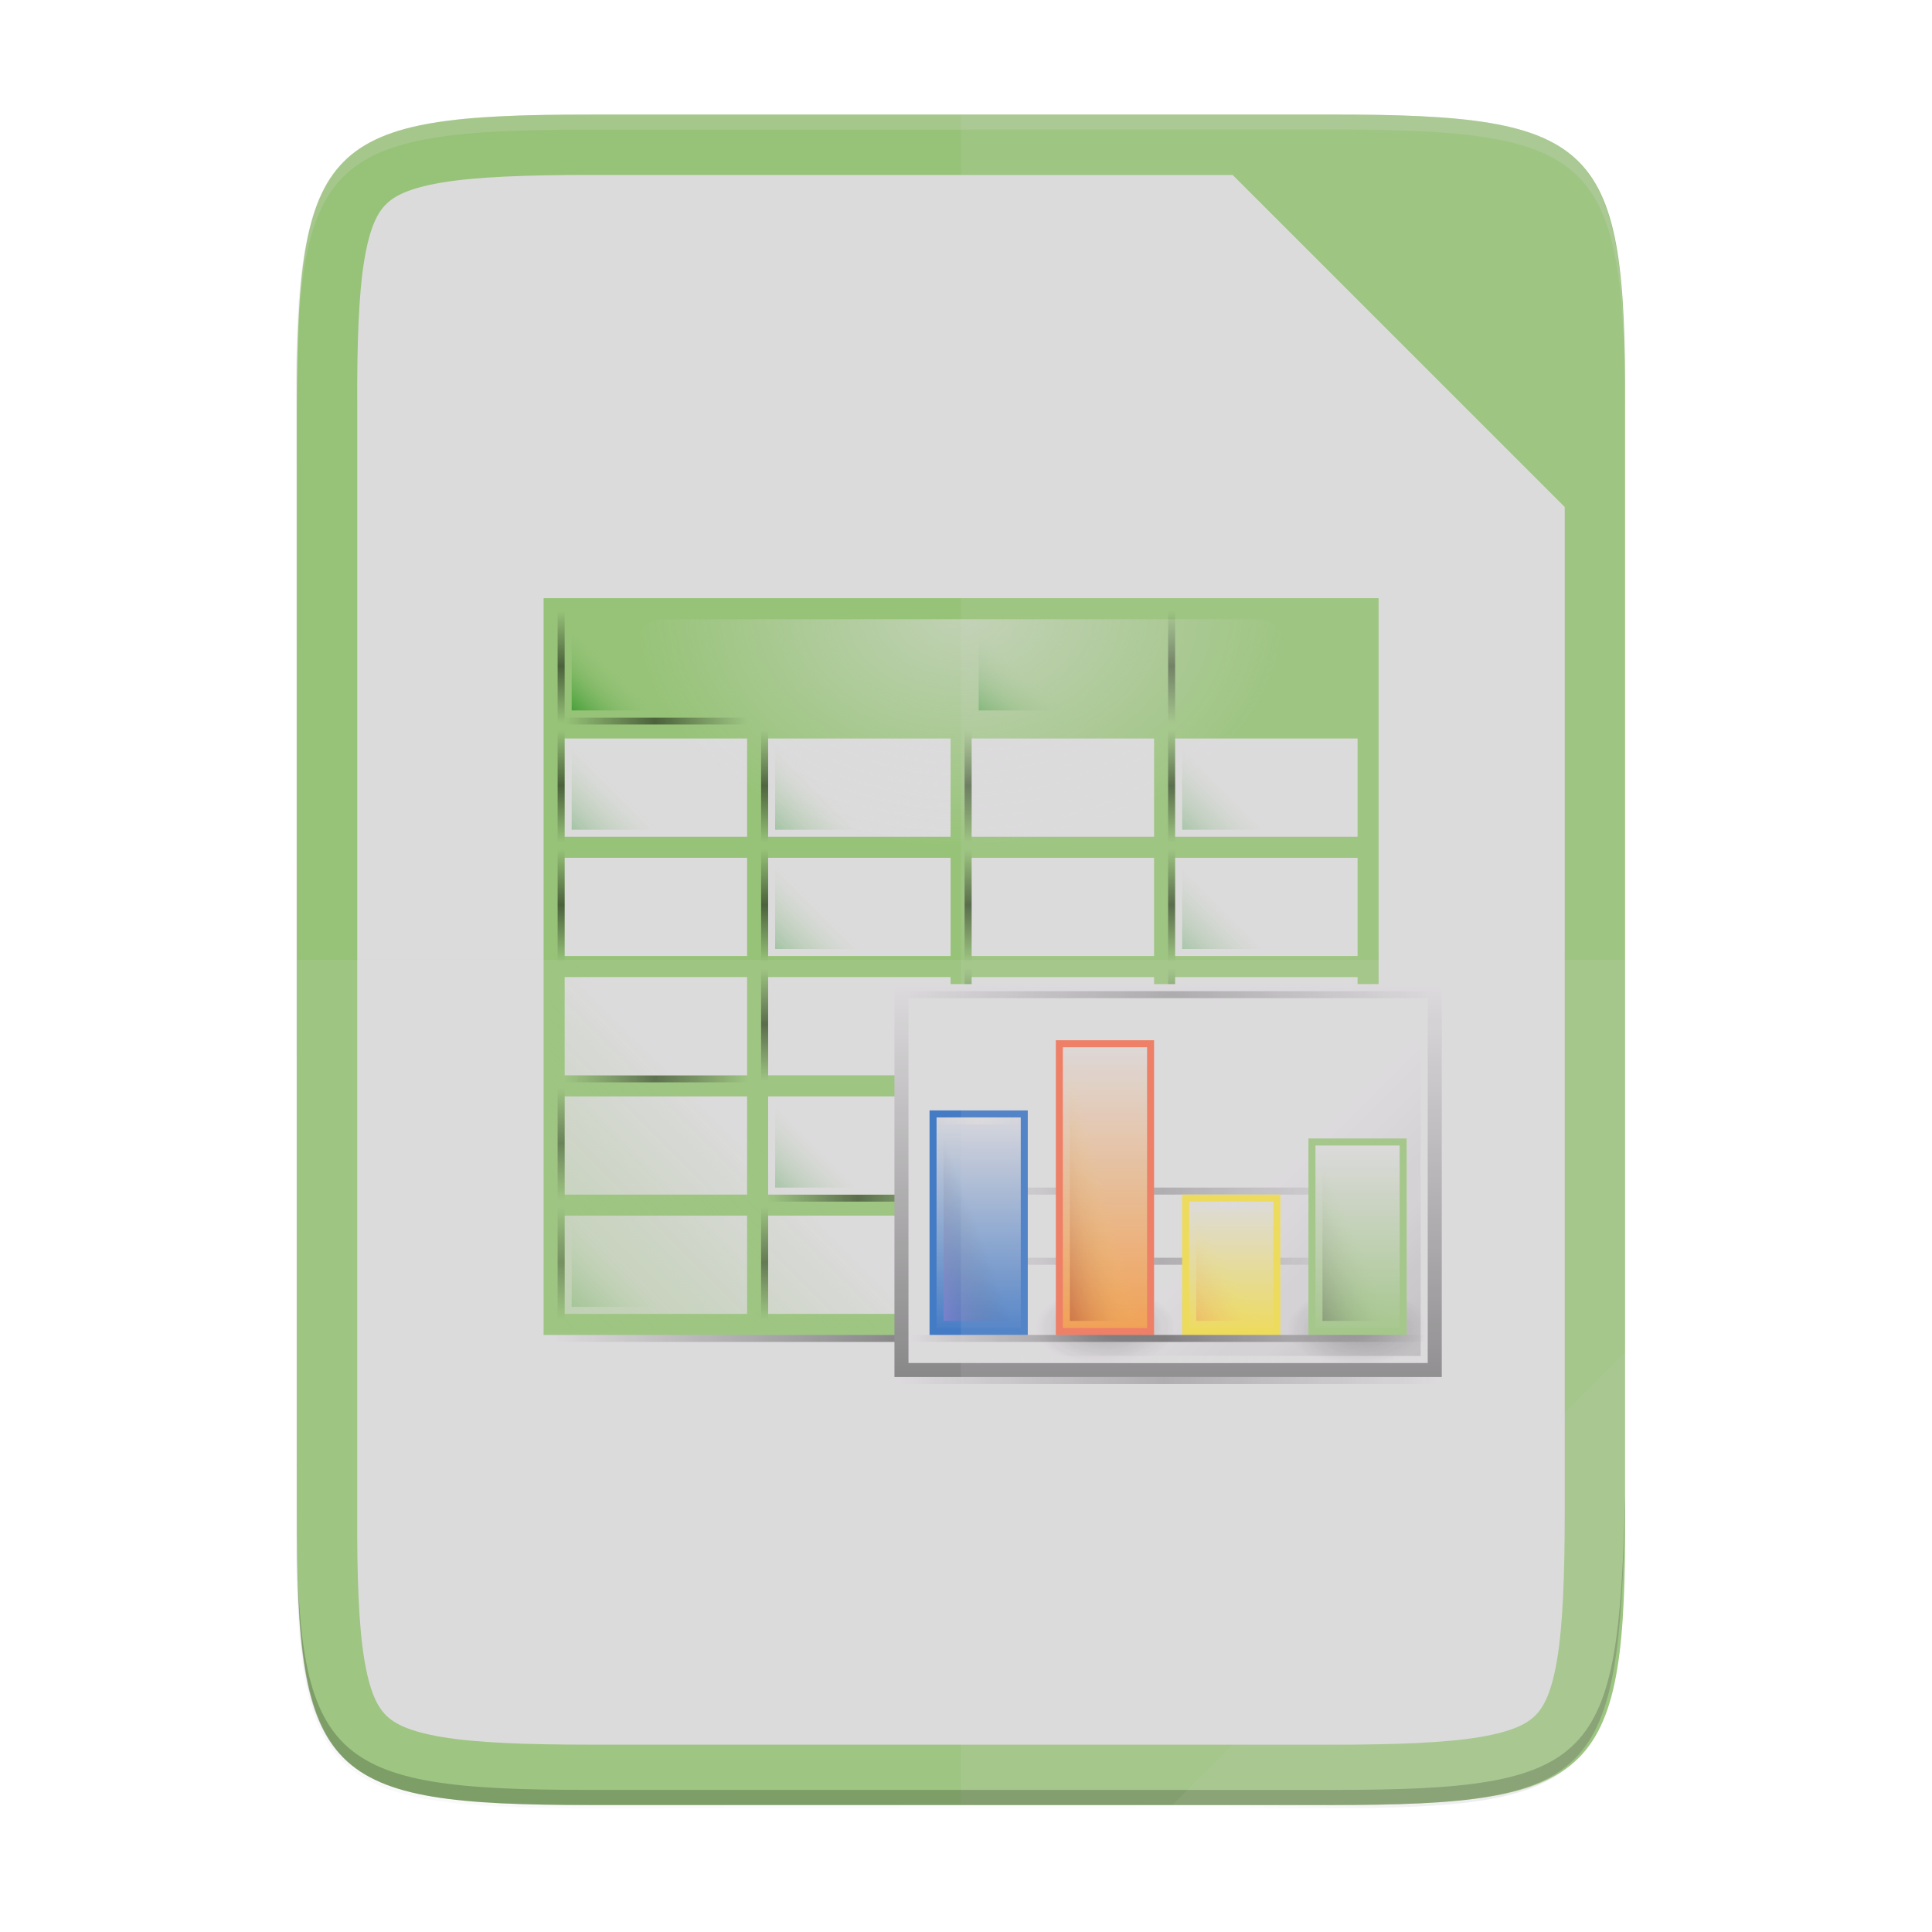 <svg xmlns="http://www.w3.org/2000/svg" xmlns:xlink="http://www.w3.org/1999/xlink" width="256" height="256" viewBox="0 0 67.733 67.733">
    <defs>
        <linearGradient x1="640" y1="632.998" x2="640" y2="688.52" id="z" xlink:href="#a" gradientUnits="userSpaceOnUse" gradientTransform="matrix(2 0 0 2 -711 -2873.64)"/>
        <linearGradient id="a">
            <stop offset="0" stop-color="#97C378"/>
            <stop offset="1" stop-color="#97C378"/>
        </linearGradient>
        <linearGradient id="c">
            <stop offset="0" stop-opacity="0"/>
            <stop offset=".493"/>
            <stop offset="1" stop-opacity="0"/>
        </linearGradient>
        <linearGradient id="t">
            <stop offset="0" stop-color="green"/>
            <stop offset="1" stop-color="#97C378" stop-opacity="0"/>
        </linearGradient>
        <linearGradient x1="152" y1="-1192.638" x2="113.882" y2="-1230.756" id="J" xlink:href="#b" gradientUnits="userSpaceOnUse" gradientTransform="matrix(.732 0 0 .732 -637.22 -625.976)"/>
        <linearGradient id="b">
            <stop offset="0" stop-color="#97C378"/>
            <stop offset="1" stop-color="#97C378" stop-opacity="0"/>
        </linearGradient>
        <linearGradient x1="-17" y1="-1194.638" x2="144" y2="-1194.638" id="K" xlink:href="#c" gradientUnits="userSpaceOnUse" gradientTransform="matrix(.739 0 0 1 538.565 -303)"/>
        <radialGradient cx="-1535.304" cy="-853" r="10" fx="-1535.304" fy="-853" id="L" xlink:href="#d" gradientUnits="userSpaceOnUse" gradientTransform="matrix(-3.316 0 0 -4.65 -3490.73 -4550.95)"/>
        <linearGradient id="d">
            <stop offset="0" stop-color="#dcdbdc"/>
            <stop offset="1" stop-color="#dcdbdc" stop-opacity="0"/>
        </linearGradient>
        <linearGradient x1="-17" y1="-1194.638" x2="144" y2="-1194.638" id="M" xlink:href="#c" gradientUnits="userSpaceOnUse" gradientTransform="matrix(.484 0 0 1 583.236 -297)"/>
        <linearGradient x1="652.25" y1="-1491.638" x2="652.25" y2="-1548.138" id="N" xlink:href="#e" gradientUnits="userSpaceOnUse"/>
        <linearGradient id="e">
            <stop offset="0" stop-color="gray"/>
            <stop offset="1" stop-color="#dcdbdc"/>
        </linearGradient>
        <linearGradient x1="714" y1="-1063.638" x2="714" y2="-1083.638" id="O" xlink:href="#f" gradientUnits="userSpaceOnUse" gradientTransform="matrix(1.897 0 0 2.6 -777.769 1271.82)"/>
        <linearGradient id="f">
            <stop offset="0" stop-color="#dcdbdc"/>
            <stop offset="1" stop-color="#dcdbdc"/>
        </linearGradient>
        <linearGradient id="g">
            <stop offset="0" stop-opacity=".502"/>
            <stop offset="1" stop-opacity="0"/>
        </linearGradient>
        <linearGradient x1="152" y1="-1192.638" x2="113.882" y2="-1230.756" id="R" xlink:href="#h" gradientUnits="userSpaceOnUse" gradientTransform="matrix(.61 0 0 .61 557.317 -767.42)"/>
        <linearGradient id="h">
            <stop offset="0"/>
            <stop offset=".455" stop-opacity=".361"/>
            <stop offset="1" stop-opacity="0"/>
        </linearGradient>
        <linearGradient x1="525.639" y1="-1078.644" x2="525.639" y2="-1068.787" id="U" xlink:href="#i" gradientUnits="userSpaceOnUse" gradientTransform="matrix(1.714 0 0 3.333 -316.429 5092.43)"/>
        <linearGradient id="i">
            <stop offset="0" stop-color="#3371C2"/>
            <stop offset="1" stop-color="#dcdbdc"/>
        </linearGradient>
        <linearGradient x1="525.639" y1="-1078.644" x2="525.639" y2="-1068.787" id="V" xlink:href="#j" gradientUnits="userSpaceOnUse" gradientTransform="matrix(1.714 0 0 4.444 -298.429 6290.36)"/>
        <linearGradient id="j">
            <stop offset="0" stop-color="#F69331"/>
            <stop offset="1" stop-color="#dcdbdc"/>
        </linearGradient>
        <linearGradient x1="525.639" y1="-1078.644" x2="525.639" y2="-1068.787" id="W" xlink:href="#k" gradientUnits="userSpaceOnUse" gradientTransform="matrix(1.714 0 0 2 -280.429 3654.91)"/>
        <linearGradient id="k">
            <stop offset="0" stop-color="#F0DD3F"/>
            <stop offset="1" stop-color="#dcdbdc"/>
        </linearGradient>
        <linearGradient x1="525.639" y1="-1078.644" x2="525.639" y2="-1068.787" id="X" xlink:href="#l" gradientUnits="userSpaceOnUse" gradientTransform="matrix(1.714 0 0 2.889 -262.429 4613.26)"/>
        <linearGradient id="l">
            <stop offset="0" stop-color="#97C378"/>
            <stop offset="1" stop-color="#dcdbdc"/>
        </linearGradient>
        <linearGradient x1="529.25" y1="-1568.638" x2="535" y2="-1574.638" id="Y" xlink:href="#m" gradientUnits="userSpaceOnUse" gradientTransform="matrix(.833 0 0 2.333 141.167 2160.52)"/>
        <linearGradient id="m">
            <stop offset="0" stop-color="#C677DD"/>
            <stop offset="1" stop-color="#353431" stop-opacity="0"/>
        </linearGradient>
        <linearGradient x1="529.25" y1="-1568.638" x2="535" y2="-1574.638" id="Z" xlink:href="#n" gradientUnits="userSpaceOnUse" gradientTransform="matrix(.833 0 0 3.167 159.167 3467.72)"/>
        <linearGradient id="n">
            <stop offset="0" stop-color="maroon"/>
            <stop offset="1" stop-color="#F0DD3F" stop-opacity="0"/>
        </linearGradient>
        <linearGradient id="o">
            <stop offset="0" stop-color="#dcdbdc" stop-opacity="0"/>
            <stop offset=".493" stop-color="#dcdbdc"/>
            <stop offset="1" stop-color="#dcdbdc" stop-opacity="0"/>
        </linearGradient>
        <linearGradient x1="-17" y1="-1194.638" x2="144" y2="-1194.638" id="ab" xlink:href="#c" gradientUnits="userSpaceOnUse" gradientTransform="matrix(.46 0 0 1 584.814 -303)"/>
        <linearGradient x1="-17" y1="-1194.638" x2="144" y2="-1194.638" id="ac" xlink:href="#o" gradientUnits="userSpaceOnUse" gradientTransform="matrix(.46 0 0 1 584.814 -300)"/>
        <linearGradient x1="529.25" y1="-1568.638" x2="535" y2="-1574.638" id="ad" xlink:href="#p" gradientUnits="userSpaceOnUse" gradientTransform="matrix(.833 0 0 2 195.167 1637.64)"/>
        <linearGradient id="p">
            <stop offset="0" stop-color="#353431"/>
            <stop offset="1" stop-color="#97C378" stop-opacity="0"/>
        </linearGradient>
        <linearGradient x1="529.25" y1="-1568.638" x2="535" y2="-1574.638" id="ae" xlink:href="#q" gradientUnits="userSpaceOnUse" gradientTransform="matrix(.833 0 0 1.333 177.167 591.879)"/>
        <linearGradient id="q">
            <stop offset="0" stop-color="#F26D4B"/>
            <stop offset="1" stop-color="#F0DD3F" stop-opacity="0"/>
        </linearGradient>
        <linearGradient gradientTransform="matrix(.265 0 0 .265 -6.526 221.64)" xlink:href="#f" id="y" x1="208" y1="28" x2="96" y2="284" gradientUnits="userSpaceOnUse"/>
        <linearGradient gradientUnits="userSpaceOnUse" y2="119.093" x2="-35.31" y1="401.584" x1="529.655" id="x" xlink:href="#r" gradientTransform="matrix(0 -.12 -.12 0 67.016 292.548)"/>
        <linearGradient id="r">
            <stop offset="0" stop-color="#97C378"/>
            <stop offset="1" stop-color="#97C378"/>
        </linearGradient>
        <linearGradient xlink:href="#s" id="v" x1="88" y1="88" x2="488" y2="488" gradientUnits="userSpaceOnUse"/>
        <linearGradient id="s">
            <stop offset="0" stop-opacity=".588"/>
            <stop offset=".88" stop-opacity="0"/>
            <stop offset="1"/>
        </linearGradient>
        <filter id="w" x="-.053" width="1.106" y="-.044" height="1.088" color-interpolation-filters="sRGB">
            <feGaussianBlur stdDeviation="8.48"/>
        </filter>
        <filter id="u" x="-.013" width="1.026" y="-.011" height="1.022" color-interpolation-filters="sRGB">
            <feGaussianBlur stdDeviation="2.12"/>
        </filter>
        <linearGradient xlink:href="#c" id="B" gradientUnits="userSpaceOnUse" gradientTransform="matrix(.162 0 0 1 530.745 -391)" x1="-17" y1="-1194.638" x2="144" y2="-1194.638"/>
        <linearGradient xlink:href="#t" id="E" gradientUnits="userSpaceOnUse" gradientTransform="translate(0 -18)" x1="529.25" y1="-1568.638" x2="535.438" y2="-1574.826"/>
        <linearGradient xlink:href="#t" id="F" gradientUnits="userSpaceOnUse" gradientTransform="translate(0 -1)" x1="529.25" y1="-1568.638" x2="535.438" y2="-1574.826"/>
        <linearGradient xlink:href="#c" id="S" gradientUnits="userSpaceOnUse" gradientTransform="matrix(.379 0 0 1 589.441 -344)" x1="-17" y1="-1194.638" x2="144" y2="-1194.638"/>
        <radialGradient xlink:href="#g" id="T" gradientUnits="userSpaceOnUse" gradientTransform="matrix(0 .378 -.665 -0 85.14 -1556.34)" cx="152.333" cy="-754.638" fx="152.333" fy="-754.638" r="15"/>
        <linearGradient xlink:href="#o" id="aa" gradientUnits="userSpaceOnUse" gradientTransform="matrix(.075 0 0 1 582.267 -334)" x1="-17" y1="-1194.638" x2="144" y2="-1194.638"/>
        <linearGradient xlink:href="#c" id="af" gradientUnits="userSpaceOnUse" gradientTransform="matrix(.46 0 0 1 -643.186 2740.28)" x1="-17" y1="-1194.638" x2="144" y2="-1194.638"/>
    </defs>
    <path style="marker:none" d="M189.843 74c-70.593 0-78.189 7.25-77.843 77.987v292.026c-.346 70.736 7.25 77.987 77.843 77.987h196.314c70.593 0 76.006-7.274 77.843-77.987V151.987C464 81.25 456.75 74 386.157 74z" transform="matrix(.132 0 0 .132 -4.41 -5.51)" color="#16181D" overflow="visible" opacity=".1" filter="url(#u)" enable-background="accumulate"/>
    <path d="M189.843 74c-70.593 0-78.189 7.25-77.843 77.987v292.026c-.346 70.736 7.25 77.987 77.843 77.987h196.314C456.75 522 464 514.75 464 444.013V151.987C464 81.25 456.75 74 386.157 74z" style="marker:none" transform="matrix(.132 0 0 .132 -4.41 -5.51)" color="#16181D" overflow="visible" opacity=".3" fill="url(#v)" filter="url(#w)" enable-background="accumulate"/>
    <path style="marker:none" d="M46.674 233.282c9.34 0 10.344.959 10.298 10.317v38.632c.046 9.358-.959 10.317-10.298 10.317h-25.97c-9.34 0-10.298-.959-10.298-10.317V243.6c0-9.358.959-10.317 10.298-10.317z" color="#16181D" overflow="visible" fill="url(#x)" enable-background="accumulate" transform="translate(0 -229.267)"/>
    <path style="line-height:normal;font-variant-ligatures:normal;font-variant-position:normal;font-variant-caps:normal;font-variant-numeric:normal;font-variant-alternates:normal;font-feature-settings:normal;text-indent:0;text-align:start;text-decoration-line:none;text-decoration-style:solid;text-decoration-color:#000;text-transform:none;text-orientation:mixed;white-space:normal;shape-padding:0;isolation:auto;mix-blend-mode:normal;solid-color:#000;solid-opacity:1;marker:none" d="M20.705 290.432c-2.298 0-4.033-.07-5.205-.267-1.171-.197-1.676-.473-1.968-.764-.292-.291-.566-.79-.76-1.957-.194-1.167-.26-2.901-.248-5.203V243.59c-.012-2.302.054-4.035.248-5.203.194-1.167.468-1.665.76-1.956.292-.292.797-.568 1.968-.765 1.172-.196 2.907-.266 5.205-.266h22.51l11.642 11.641v35.191c0 2.304-.07 4.04-.267 5.21-.196 1.171-.471 1.673-.761 1.963-.29.29-.789.565-1.956.761-1.167.197-2.899.267-5.197.267z" color="#16181D" font-weight="400" font-family="sans-serif" overflow="visible" fill="url(#y)" enable-background="accumulate" transform="translate(0 -229.267)"/>
    <g transform="matrix(.246 0 0 .246 -110.092 415.22)">
        <path style="marker:none" d="M525-1602.638v105h119v-105z" color="#16181D" overflow="visible" fill="url(#z)"/>
        <use xlink:href="#A" height="1085" width="5033" transform="translate(29 51)"/>
        <use xlink:href="#A" height="1085" width="5033" transform="translate(0 34)"/>
        <path style="marker:none" id="C" color="#16181D" display="inline" overflow="visible" visibility="visible" opacity=".5" fill="url(#B)" fill-opacity="1" fill-rule="nonzero" stroke="none" stroke-width="1" d="M528-1585.638h26v1h-26z"/>
        <use xlink:href="#C" height="1085" width="5033" transform="matrix(0 .615 -1 0 -999.638 -1925.56)"/>
        <path style="marker:none" id="D" color="#16181D" display="inline" overflow="visible" visibility="visible" fill="#97C378" fill-opacity="1" fill-rule="nonzero" stroke="none" stroke-width="1" d="M528-1599.638h26v14h-26z"/>
        <use xlink:href="#D" height="1085" width="5033" transform="translate(29)"/>
        <use xlink:href="#D" height="1085" width="5033" transform="translate(58)"/>
        <use xlink:href="#D" height="1085" width="5033" transform="translate(87)"/>
        <path style="marker:none" id="G" color="#16181D" display="inline" overflow="visible" visibility="visible" opacity=".5" fill="url(#E)" fill-opacity="1" fill-rule="nonzero" stroke="none" stroke-width="15.997" d="M529-1598.638h12v12h-12z"/>
        <use xlink:href="#C" height="1085" width="5033" transform="matrix(0 .615 -1 0 -1057.64 -1925.56)"/>
        <g id="A">
            <use xlink:href="#C" height="1085" width="5033" transform="translate(0 17)"/>
            <path style="marker:none" color="#16181D" overflow="visible" fill="#dcdbdc" d="M528-1582.638h26v14h-26z"/>
            <path style="marker:none" color="#16181D" overflow="visible" opacity=".25" fill="url(#F)" stroke-width="15.997" d="M529-1581.638h12v12h-12z"/>
            <use xlink:href="#C" height="1085" width="5033" transform="matrix(0 .615 -1 0 -1057.64 -1908.56)"/>
        </g>
        <use xlink:href="#C" height="1085" width="5033" transform="matrix(0 .615 -1 0 -1028.64 -1925.56)"/>
        <use xlink:href="#G" height="1085" width="5033" y="0" x="0" id="H" transform="translate(29)"/>
        <use xlink:href="#H" height="1085" width="5033" y="0" x="0" id="I" transform="translate(29)"/>
        <use xlink:href="#C" height="1085" width="5033" transform="matrix(0 .615 -1 0 -970.638 -1925.56)"/>
        <use xlink:href="#I" height="1085" width="5033" transform="translate(29)"/>
        <use xlink:href="#A" height="1085" width="5033" transform="translate(29 34)"/>
        <use xlink:href="#A" height="1085" width="5033" transform="translate(29)"/>
        <use xlink:href="#A" height="1085" width="5033" transform="translate(58)"/>
        <use xlink:href="#A" height="1085" width="5033" transform="translate(87)"/>
        <use xlink:href="#A" height="1085" width="5033" transform="translate(0 17)"/>
        <use xlink:href="#A" height="1085" width="5033" transform="translate(29 17)"/>
        <use xlink:href="#A" height="1085" width="5033" transform="translate(58 17)"/>
        <use xlink:href="#A" height="1085" width="5033" transform="translate(87 17)"/>
        <use xlink:href="#A" height="1085" width="5033" transform="translate(0 51)"/>
        <use xlink:href="#A" height="1085" width="5033" transform="translate(0 68)"/>
        <use xlink:href="#A" height="1085" width="5033" transform="translate(29 68)"/>
        <path style="marker:none" transform="scale(-1 1)" color="#16181D" overflow="visible" opacity=".5" fill="url(#J)" d="M-586-1558.638h60v60h-60z"/>
        <use xlink:href="#A" height="1085" width="5033" transform="translate(87 34)"/>
        <use xlink:href="#A" height="1085" width="5033" transform="translate(58 34)"/>
        <path style="marker:none" color="#16181D" overflow="visible" opacity=".5" fill="url(#K)" d="M526-1497.638h119v1H526z"/>
        <rect style="marker:none" transform="matrix(0 -1 -1 0 0 0)" y="-631" x="1567.638" ry="4" rx="4" height="93" width="32" color="#16181D" overflow="visible" opacity=".6" fill="url(#L)"/>
        <path style="marker:none" color="#16181D" overflow="visible" opacity=".25" fill="url(#M)" d="M575-1491.638h78v1h-78z"/>
        <path style="marker:none" color="#16181D" overflow="visible" fill="url(#N)" d="M575-1547.638h78v56h-78z"/>
        <path style="marker:none" color="#16181D" overflow="visible" fill="url(#O)" d="M577-1545.638h74v52h-74z"/>
        <use xlink:href="#P" height="1085" width="5033" transform="translate(18)"/>
        <use xlink:href="#P" height="1085" width="5033" transform="translate(36)"/>
        <use xlink:href="#P" height="1085" width="5033" transform="translate(54)"/>
        <use xlink:href="#Q" height="1085" width="5033" transform="translate(0 30)"/>
        <use xlink:href="#Q" height="1085" width="5033" transform="translate(0 10)"/>
        <path style="marker:none" color="#16181D" overflow="visible" opacity=".15" fill="url(#R)" d="M600-1544.638h50v50h-50z"/>
        <use xlink:href="#Q" height="1085" width="5033" transform="translate(0 20)"/>
        <path style="marker:none" color="#16181D" overflow="visible" fill="#3371C2" d="M580-1529.638h14v32h-14z"/>
        <path style="marker:none" id="Q" color="#16181D" display="inline" overflow="visible" visibility="visible" opacity=".25" fill="url(#S)" fill-opacity="1" fill-rule="nonzero" stroke="none" stroke-width="1" d="M583-1538.638h61v1h-61z"/>
        <path style="marker:none" color="#16181D" overflow="visible" fill="#F26D4B" d="M598-1539.638h14v42h-14z"/>
        <path style="marker:none" color="#16181D" overflow="visible" fill="#F0DD3F" d="M616-1517.638h14v20h-14z"/>
        <path style="marker:none" color="#16181D" overflow="visible" fill="#97C378" d="M634-1525.638h14v28h-14z"/>
        <path style="marker:none" id="P" d="M577.571-1503.638h18.858c.316 0 .571 1.508.571 3.382v3.237c0 1.873-.255 3.381-.571 3.381H577.57c-.316 0-.571-1.508-.571-3.381v-3.237c0-1.874.255-3.382.571-3.382z" color="#16181D" display="inline" overflow="visible" visibility="visible" opacity=".5" fill="url(#T)" fill-opacity="1" fill-rule="nonzero" stroke="none" stroke-width="1"/>
        <path style="marker:none" transform="scale(1 -1)" color="#16181D" overflow="visible" fill="url(#U)" d="M581 1498.638h12v30h-12z"/>
        <path style="marker:none" transform="scale(1 -1)" color="#16181D" overflow="visible" fill="url(#V)" d="M599 1498.638h12v40h-12z"/>
        <path style="marker:none" transform="scale(1 -1)" color="#16181D" overflow="visible" fill="url(#W)" d="M617 1498.638h12v18h-12z"/>
        <path style="marker:none" transform="scale(1 -1)" color="#16181D" overflow="visible" fill="url(#X)" d="M635 1498.638h12v26h-12z"/>
        <path style="marker:none" color="#16181D" overflow="visible" opacity=".35" fill="url(#Y)" d="M582-1527.638h10v28h-10z"/>
        <path style="marker:none" color="#16181D" overflow="visible" opacity=".35" fill="url(#Z)" d="M600-1537.638h10v38h-10z"/>
        <path style="marker:none" id="ah" color="#16181D" display="inline" overflow="visible" visibility="visible" opacity=".75" fill="url(#aa)" fill-opacity="1" fill-rule="nonzero" stroke="none" stroke-width="1" d="M581-1528.638h12v1h-12z"/>
        <path style="marker:none" color="#16181D" overflow="visible" opacity=".5" fill="url(#ab)" d="M577-1497.638h74v1h-74z"/>
        <path style="marker:none" color="#16181D" overflow="visible" opacity=".75" fill="url(#ac)" d="M577-1494.638h74v1h-74z"/>
        <path style="marker:none" color="#16181D" overflow="visible" opacity=".35" fill="url(#ad)" d="M636-1523.638h10v24h-10z"/>
        <path style="marker:none" color="#16181D" overflow="visible" opacity=".35" fill="url(#ae)" d="M618-1515.638h10v16h-10z"/>
        <path style="marker:none" id="ag" transform="scale(-1)" color="#16181D" display="inline" overflow="visible" visibility="visible" opacity=".25" fill="url(#af)" fill-opacity="1" fill-rule="nonzero" stroke="none" stroke-width="1" d="M-651 1545.638h74v1h-74z"/>
        <use xlink:href="#ag" height="1085" width="5033" transform="translate(0 53)"/>
        <use xlink:href="#ah" height="1085" width="5033" transform="translate(18 -10)"/>
        <use xlink:href="#ah" height="1085" width="5033" transform="translate(36 12)"/>
        <use xlink:href="#ah" height="1085" width="5033" transform="translate(54 4)"/>
    </g>
    <path style="marker:none" d="M10.407 33.648v19.317c-.046 9.358.96 10.317 10.298 10.317h25.97c9.34 0 10.056-.963 10.299-10.317V33.648z" color="#16181D" overflow="visible" opacity=".1" fill="#dcdbdc" enable-background="accumulate"/>
    <path style="marker:none" d="M33.689 4.015v59.267h12.985c9.34 0 10.055-.963 10.298-10.317V14.332c0-9.358-.959-10.317-10.298-10.317z" color="#16181D" overflow="visible" opacity=".1" fill="#dcdbdc" enable-background="accumulate"/>
    <path style="marker:none" d="M10.407 52.435v.53c-.046 9.357.96 10.317 10.298 10.317h25.97c9.34 0 10.056-.963 10.299-10.318v-.529c-.243 9.355-.96 10.317-10.298 10.317h-25.97c-9.34 0-10.345-.959-10.299-10.317z" color="#16181D" overflow="visible" opacity=".2" enable-background="accumulate"/>
    <path style="marker:none" d="M20.705 4.015c-9.339 0-10.344.96-10.298 10.317v.53c-.046-9.358.96-10.318 10.298-10.318h25.97c9.34 0 10.299.96 10.299 10.317v-.529c0-9.358-.96-10.317-10.298-10.317z" color="#16181D" overflow="visible" opacity=".2" fill="#dcdbdc" enable-background="accumulate"/>
    <path style="marker:none" d="M41.099 63.282l15.875-15.875v5.949c-.014 8.994-1.006 9.926-10.1 9.926z" color="#16181D" overflow="visible" opacity=".08" fill="#dcdbdc" enable-background="accumulate"/>
</svg>
